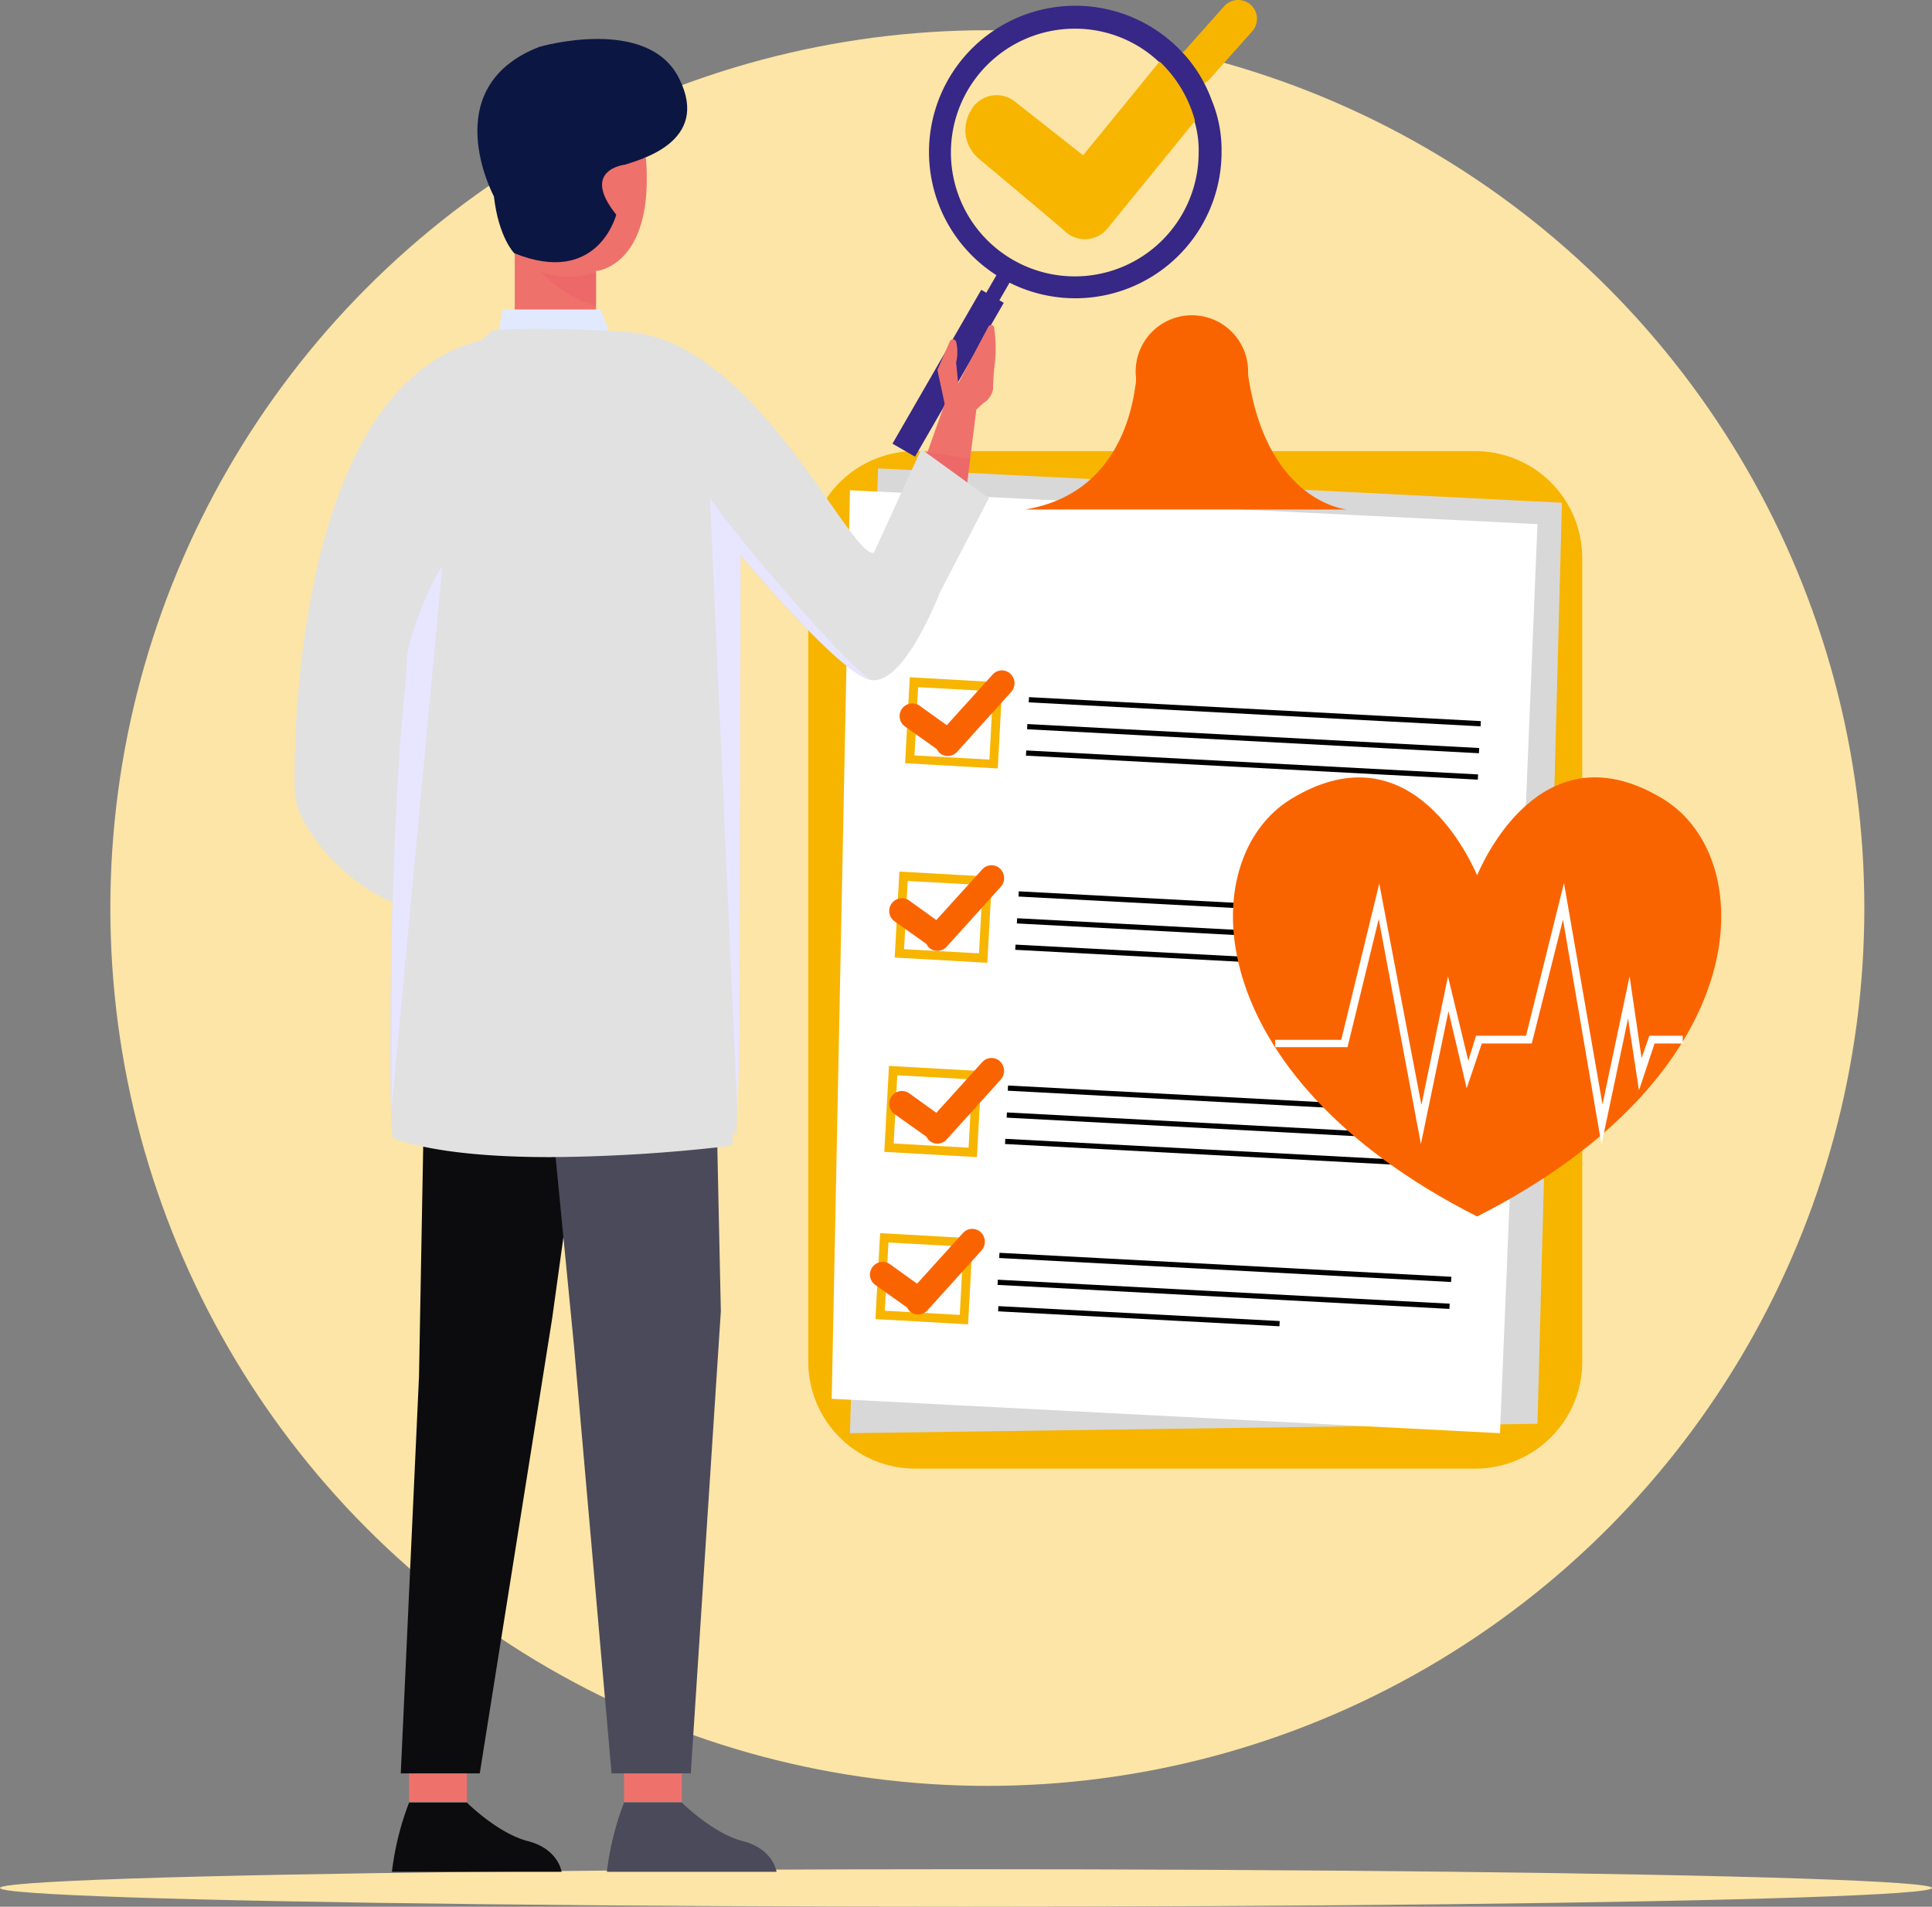 <svg xmlns="http://www.w3.org/2000/svg" width="241.48" height="238.356" viewBox="0 0 241.48 238.356">
  <rect x="0" y="0" width="241.48" height="238.356" fill="#808080" stroke="none"/>
  <g id="illus" transform="translate(-0.455 -0.648)">
    <g id="_x33_">
      <g id="Background" transform="translate(0 3.907)">
        <ellipse id="Oval" cx="109.616" cy="109.734" rx="109.616" ry="109.734" transform="translate(14.247 0.521)" fill="#fce5a6"/>
        <ellipse id="Oval-2" data-name="Oval" cx="120.74" cy="2.344" rx="120.74" ry="2.344" transform="translate(0.455 230.408)" fill="#fce5a6"/>
      </g>
      <g id="Element_1_" transform="translate(101.484 39.725)">
        <path id="Path" d="M83.4,127.187H13.336A13.361,13.361,0,0,1,0,113.836V13.35A13.361,13.361,0,0,1,13.336,0H83.4A13.361,13.361,0,0,1,96.735,13.35V113.836A13.361,13.361,0,0,1,83.4,127.187Z" transform="translate(0 17.323)" fill="#f7b500"/>
        <path id="Path-2" data-name="Path" d="M3.513,0,88.994,4.3,85.936,119.437,0,120.609Z" transform="translate(5.204 19.472)" fill="#d8d8d8"/>
        <path id="Path-3" data-name="Path" d="M2.277,0,88.213,4.233,83.529,117.874,0,113.576Z" transform="translate(2.927 22.207)" fill="#fff"/>
        <path id="Shape" d="M40.312,24.291H40.4s0,0-.019,0ZM0,24.291c10.473-1.693,13.141-10.55,13.792-15.3a4.53,4.53,0,0,0,.065-1.628V7.034a7.026,7.026,0,1,1,14.052,0,3.461,3.461,0,0,0,.065.847c2.321,14.8,11.351,16.332,12.339,16.411Z" transform="translate(27.062 0.326)" fill="#fa6400"/>
        <path id="Shape-2" data-name="Shape" d="M11.579,11.4h0L0,10.745.586,0,12.165.652,11.579,11.4ZM1.626,1.237,1.171,9.769l9.368.521.455-8.531Z" transform="translate(12.1 45.587)" fill="#f7b500"/>
        <path id="Rectangle" d="M.176,0H.827l0,56.533H.173Z" transform="matrix(0.053, -0.999, 0.999, 0.053, 27.54, 48.897)"/>
        <path id="Rectangle-2" data-name="Rectangle" d="M.176,0H.827l0,56.533H.173Z" transform="matrix(0.053, -0.999, 0.999, 0.053, 27.335, 52.26)"/>
        <path id="Rectangle-3" data-name="Rectangle" d="M.176,0H.827l0,56.533H.173Z" transform="matrix(0.053, -0.999, 0.999, 0.053, 27.197, 55.561)"/>
        <path id="Shape-3" data-name="Shape" d="M11.579,11.4h0L0,10.745.586,0,12.165.652,11.579,11.4ZM1.626,1.172,1.171,9.7l9.368.52.455-8.531Z" transform="translate(10.799 69.878)" fill="#f7b500"/>
        <path id="Rectangle-4" data-name="Rectangle" d="M.176,0H.827l0,56.533H.173Z" transform="matrix(0.053, -0.999, 0.999, 0.053, 26.264, 73.173)"/>
        <path id="Rectangle-5" data-name="Rectangle" d="M.176,0H.827l0,56.533H.173Z" transform="matrix(0.053, -0.999, 0.999, 0.053, 26.058, 76.536)"/>
        <path id="Rectangle-6" data-name="Rectangle" d="M.176,0H.827l0,56.533H.173Z" transform="matrix(0.053, -0.999, 0.999, 0.053, 25.856, 79.833)"/>
        <path id="Shape-4" data-name="Shape" d="M11.579,11.4h0L0,10.745.586,0,12.165.652,11.579,11.4ZM1.626,1.172,1.171,9.7l9.368.52.455-8.531Z" transform="translate(9.498 94.169)" fill="#f7b500"/>
        <path id="Rectangle-7" data-name="Rectangle" d="M.176,0H.827l0,56.533H.173Z" transform="matrix(0.053, -0.999, 0.999, 0.053, 24.923, 97.446)"/>
        <path id="Rectangle-8" data-name="Rectangle" d="M.176,0H.827l0,56.533H.173Z" transform="matrix(0.053, -0.999, 0.999, 0.053, 24.782, 100.812)"/>
        <path id="Rectangle-9" data-name="Rectangle" d="M.176,0H.827l0,56.533H.173Z" transform="matrix(0.053, -0.999, 0.999, 0.053, 24.58, 104.109)"/>
        <path id="Shape-5" data-name="Shape" d="M11.579,11.4h0L0,10.745.586,0,12.165.652,11.579,11.4ZM1.626,1.172,1.171,9.7l9.368.52.455-8.531Z" transform="translate(8.392 115.074)" fill="#f7b500"/>
        <path id="Rectangle-10" data-name="Rectangle" d="M.176,0H.827l0,56.533H.173Z" transform="matrix(0.053, -0.999, 0.999, 0.053, 23.853, 118.359)"/>
        <path id="Rectangle-11" data-name="Rectangle" d="M.176,0H.827l0,56.533H.173Z" transform="matrix(0.053, -0.999, 0.999, 0.053, 23.647, 121.722)"/>
        <path id="Rectangle-12" data-name="Rectangle" d="M.175,0H.827l0,35.2H.173Z" transform="matrix(0.053, -0.999, 0.999, 0.053, 23.713, 125.024)"/>
        <path id="Path-4" data-name="Path" d="M13.89.4a1.553,1.553,0,0,0-2.212.13L5.954,6.849,2.506,4.374a1.589,1.589,0,0,0-1.822,2.6L4.718,9.845a1.979,1.979,0,0,0,.325.456,1.553,1.553,0,0,0,2.212-.13L14.02,2.681A1.632,1.632,0,0,0,13.89.4Z" transform="translate(11.351 44.729)" fill="#fa6400"/>
        <path id="Path-5" data-name="Path" d="M13.89.4a1.553,1.553,0,0,0-2.212.13L5.954,6.849,2.506,4.374a1.589,1.589,0,0,0-1.822,2.6L4.718,9.845a1.979,1.979,0,0,0,.325.456,1.553,1.553,0,0,0,2.212-.13L14.02,2.681A1.632,1.632,0,0,0,13.89.4Z" transform="translate(10.05 69.085)" fill="#fa6400"/>
        <path id="Path-6" data-name="Path" d="M13.89.4a1.553,1.553,0,0,0-2.212.13L5.954,6.849,2.506,4.374a1.589,1.589,0,0,0-1.822,2.6L4.718,9.845a1.979,1.979,0,0,0,.325.456,1.553,1.553,0,0,0,2.212-.13L14.02,2.681A1.636,1.636,0,0,0,13.89.4Z" transform="translate(10.05 93.181)" fill="#fa6400"/>
        <path id="Path-7" data-name="Path" d="M13.89.4a1.553,1.553,0,0,0-2.212.13L5.954,6.849,2.506,4.374a1.589,1.589,0,0,0-1.822,2.6L4.718,9.845a1.979,1.979,0,0,0,.325.456,1.553,1.553,0,0,0,2.212-.13L14.02,2.681A1.632,1.632,0,0,0,13.89.4Z" transform="translate(7.643 114.542)" fill="#fa6400"/>
      </g>
      <g id="Element" transform="translate(154.177 97.686)">
        <path id="Path-8" data-name="Path" d="M53.806,2.728C39.429-6.063,31.948,8.915,30.516,12.237,29.085,8.98,21.6-6.063,7.227,2.728-4.938,10.218-4.548,37.114,30.516,54.893h0C65.58,37.114,65.971,10.218,53.806,2.728Z" transform="translate(0.384 0.137)" fill="#fa6400"/>
        <path id="Path-9" data-name="Path" d="M40.789,32.692,35.975,4.559l-3.9,15.5H25.826l-1.887,5.6L21.663,16.02,18.215,32.627,12.946,4.494l-3.9,16.02H0V19.6H8.262L13.011.065,18.28,27.743,21.6,11.657l2.537,10.55.976-3.126h6.245L36.1,0l4.814,27.678L44.3,11.657l1.5,10.224.976-2.8h4.163v.977H47.424l-1.952,5.861-1.366-8.987Z" transform="translate(5.66 13.35)" fill="#fff"/>
      </g>
      <g id="Man" transform="translate(37.081)">
        <rect id="Rectangle-13" data-name="Rectangle" width="7.221" height="6.252" transform="translate(41.374 219.662)" fill="#ef716b"/>
        <rect id="Rectangle-14" data-name="Rectangle" width="7.221" height="6.252" transform="translate(14.507 219.662)" fill="#ef716b"/>
        <path id="Path-10" data-name="Path" d="M24.72,0l-5.8,41.875L9.874,98.728H0L2.279,49.1,3.176,0Z" transform="translate(13.466 123.605)" fill="#0c0c0e"/>
        <path id="Path-11" data-name="Path" d="M9.108,101.4h9.9l3.759-57.765L21.829,0,0,2.67,4.409,47.931Z" transform="translate(30.705 120.935)" fill="#4b4a5a"/>
        <path id="Path-12" data-name="Path" d="M2.147,0H9.368s3.838,3.842,7.611,4.819c3.838.977,4.228,3.842,4.228,3.842H0A35.862,35.862,0,0,1,2.147,0Z" transform="translate(12.36 225.979)" fill="#0c0c0e"/>
        <path id="Path-13" data-name="Path" d="M2.147,0H9.368s3.838,3.842,7.611,4.819c3.838.977,4.228,3.842,4.228,3.842H0A35.862,35.862,0,0,1,2.147,0Z" transform="translate(39.227 225.979)" fill="#4b4a5a"/>
        <path id="Path-14" data-name="Path" d="M5.923.785.589,6.776a2.363,2.363,0,0,0,.2,3.321h0A2.357,2.357,0,0,0,4.1,9.9L9.436,3.911A2.363,2.363,0,0,0,9.241.59h0A2.357,2.357,0,0,0,5.923.785Z" transform="translate(110.458 0.648)" fill="#f7b500"/>
        <path id="Path-15" data-name="Path" d="M36.43,18.235A18.283,18.283,0,1,1,30.445,4.754a17.527,17.527,0,0,1,4.749,7.033A16.268,16.268,0,0,1,36.43,18.235Z" transform="translate(79.626 1.368)" fill="#372786"/>
        <path id="Path-16" data-name="Path" d="M30.966,15.5A15.483,15.483,0,1,1,15.483,0,15.3,15.3,0,0,1,26.022,4.168a15,15,0,0,1,4.424,7.424A12.619,12.619,0,0,1,30.966,15.5Z" transform="translate(82.228 4.233)" fill="#fce5a6"/>
        <path id="Path-17" data-name="Path" d="M28.693,7.424,17.829,20.774a3.654,3.654,0,0,1-5.53.326c-.325-.326-10.669-8.987-10.669-8.987A4.675,4.675,0,0,1,.72,6.057,3.654,3.654,0,0,1,6.184,5.015l8.522,6.708L24.269,0A16.008,16.008,0,0,1,28.693,7.424Z" transform="translate(84.046 8.336)" fill="#f7b500"/>
        <path id="Rectangle-15" data-name="Rectangle" d="M0,0,3.253,0l.01,22.2L.01,22.2Z" transform="translate(86.018 36.878) rotate(30.001)" fill="#372786"/>
        <path id="Rectangle-16" data-name="Rectangle" d="M0,0H1.887l0,9.31H0Z" transform="translate(88.734 33.637) rotate(30.001)" fill="#372786"/>
        <path id="Path-18" data-name="Path" d="M12.3,14.653a2.077,2.077,0,0,1-.455.065v8.466L1.691,23.77V10.745L0,0,18.085.586C19,12.048,13.922,14.262,12.3,14.653Z" transform="translate(26.022 19.798)" fill="#ef716b"/>
        <path id="Path-19" data-name="Path" d="M9.173,4.442a31.239,31.239,0,0,0-.26,3.582A2.627,2.627,0,0,1,7.676,9.782l-.846.781L6.05,16.685l-.52,4.363-.13.847L0,17.857l.651-1.823.065-.13L2.862,9.847,1.952,5.614,3.513,2.032a.42.42,0,0,1,.781.065,5.533,5.533,0,0,1,0,2.6l.26,2.6L8.327.208a.379.379,0,0,1,.716.13A17.647,17.647,0,0,1,9.173,4.442Z" transform="translate(78.585 41.275)" fill="#ef716b"/>
        <path id="Path-20" data-name="Path" d="M5.595.781,5.009,5.145.13.13,0,0H.2Z" transform="translate(79.04 57.179)" fill="#ed6969"/>
        <path id="Path-21" data-name="Path" d="M14.377,3.777,12.946,0H.716L0,3.777Z" transform="translate(25.501 39.335)" fill="#e1e9fe"/>
        <path id="Shape-6" data-name="Shape" d="M12.3,101.19s-.781-3.516-.066-29.5A23.9,23.9,0,0,1,.984,61.2a8.535,8.535,0,0,1-.977-3.973c-.13-9.377,1.171-50.47,23.42-55.811A7.83,7.83,0,0,1,24.793.183s4.748-.521,16.718.2c16.069.977,27.843,28.2,30.9,27.613l5.92-12.96,8.457,6.122L80.674,32.94c-2.082,5.145-5.53,11.592-8.717,10.941-.065,0-.2-.066-.26-.066-4.228-1.433-16-15.565-16-15.565s-.066,22.143-.131,53.532c-.065,7.945-.13,9.312-.26,16.607-.068,3.209-.155,2.731-.258,2.254-.095-.433-.2-.867-.327,1.458a201.719,201.719,0,0,1-22.741,1.438C24.766,103.539,17.36,102.985,12.3,101.19Z" transform="translate(0.188 41.757)" fill="#e1e1e1"/>
        <path id="Path-22" data-name="Path" d="M18.462,15.711s-5.66.586-1.106,6.252c0,0-2.277,9.052-12.751,4.819,0,0-1.952-1.954-2.537-7.1,0,0-7.351-13.611,5.66-18.691,0,0,13.6-3.973,17.5,3.973C29.2,12.911,20.154,15.125,18.462,15.711Z" transform="translate(23.042 5.519)" fill="#0b1643"/>
        <path id="Path-23" data-name="Path" d="M1.756,14.653c.325-3-.13-3.126.781-5.991C3.513,5.731,4.879,2.019,6.375,0L0,68.054V49.494S.26,28.329,1.756,14.653Z" transform="translate(12.295 71.441)" fill="#e7e5ff"/>
        <path id="Path-24" data-name="Path" d="M20.1,22.728c-.065,0-.2-.065-.26-.065C15.613,21.23,3.838,7.1,3.838,7.1s-.065,22.207-.13,53.532c0,7.945-.065,9.378-.26,16.607L0,0C3.188,4.754,16.524,20.319,20.1,22.728Z" transform="translate(52.108 62.91)" fill="#e7e5ff"/>
        <path id="Path-25" data-name="Path" d="M6.961.065v4.3A16.431,16.431,0,0,1,0,0,10.164,10.164,0,0,0,6.961.065Z" transform="translate(30.901 34.581)" fill="#ed6969"/>
      </g>
    </g>
  </g>
</svg>
